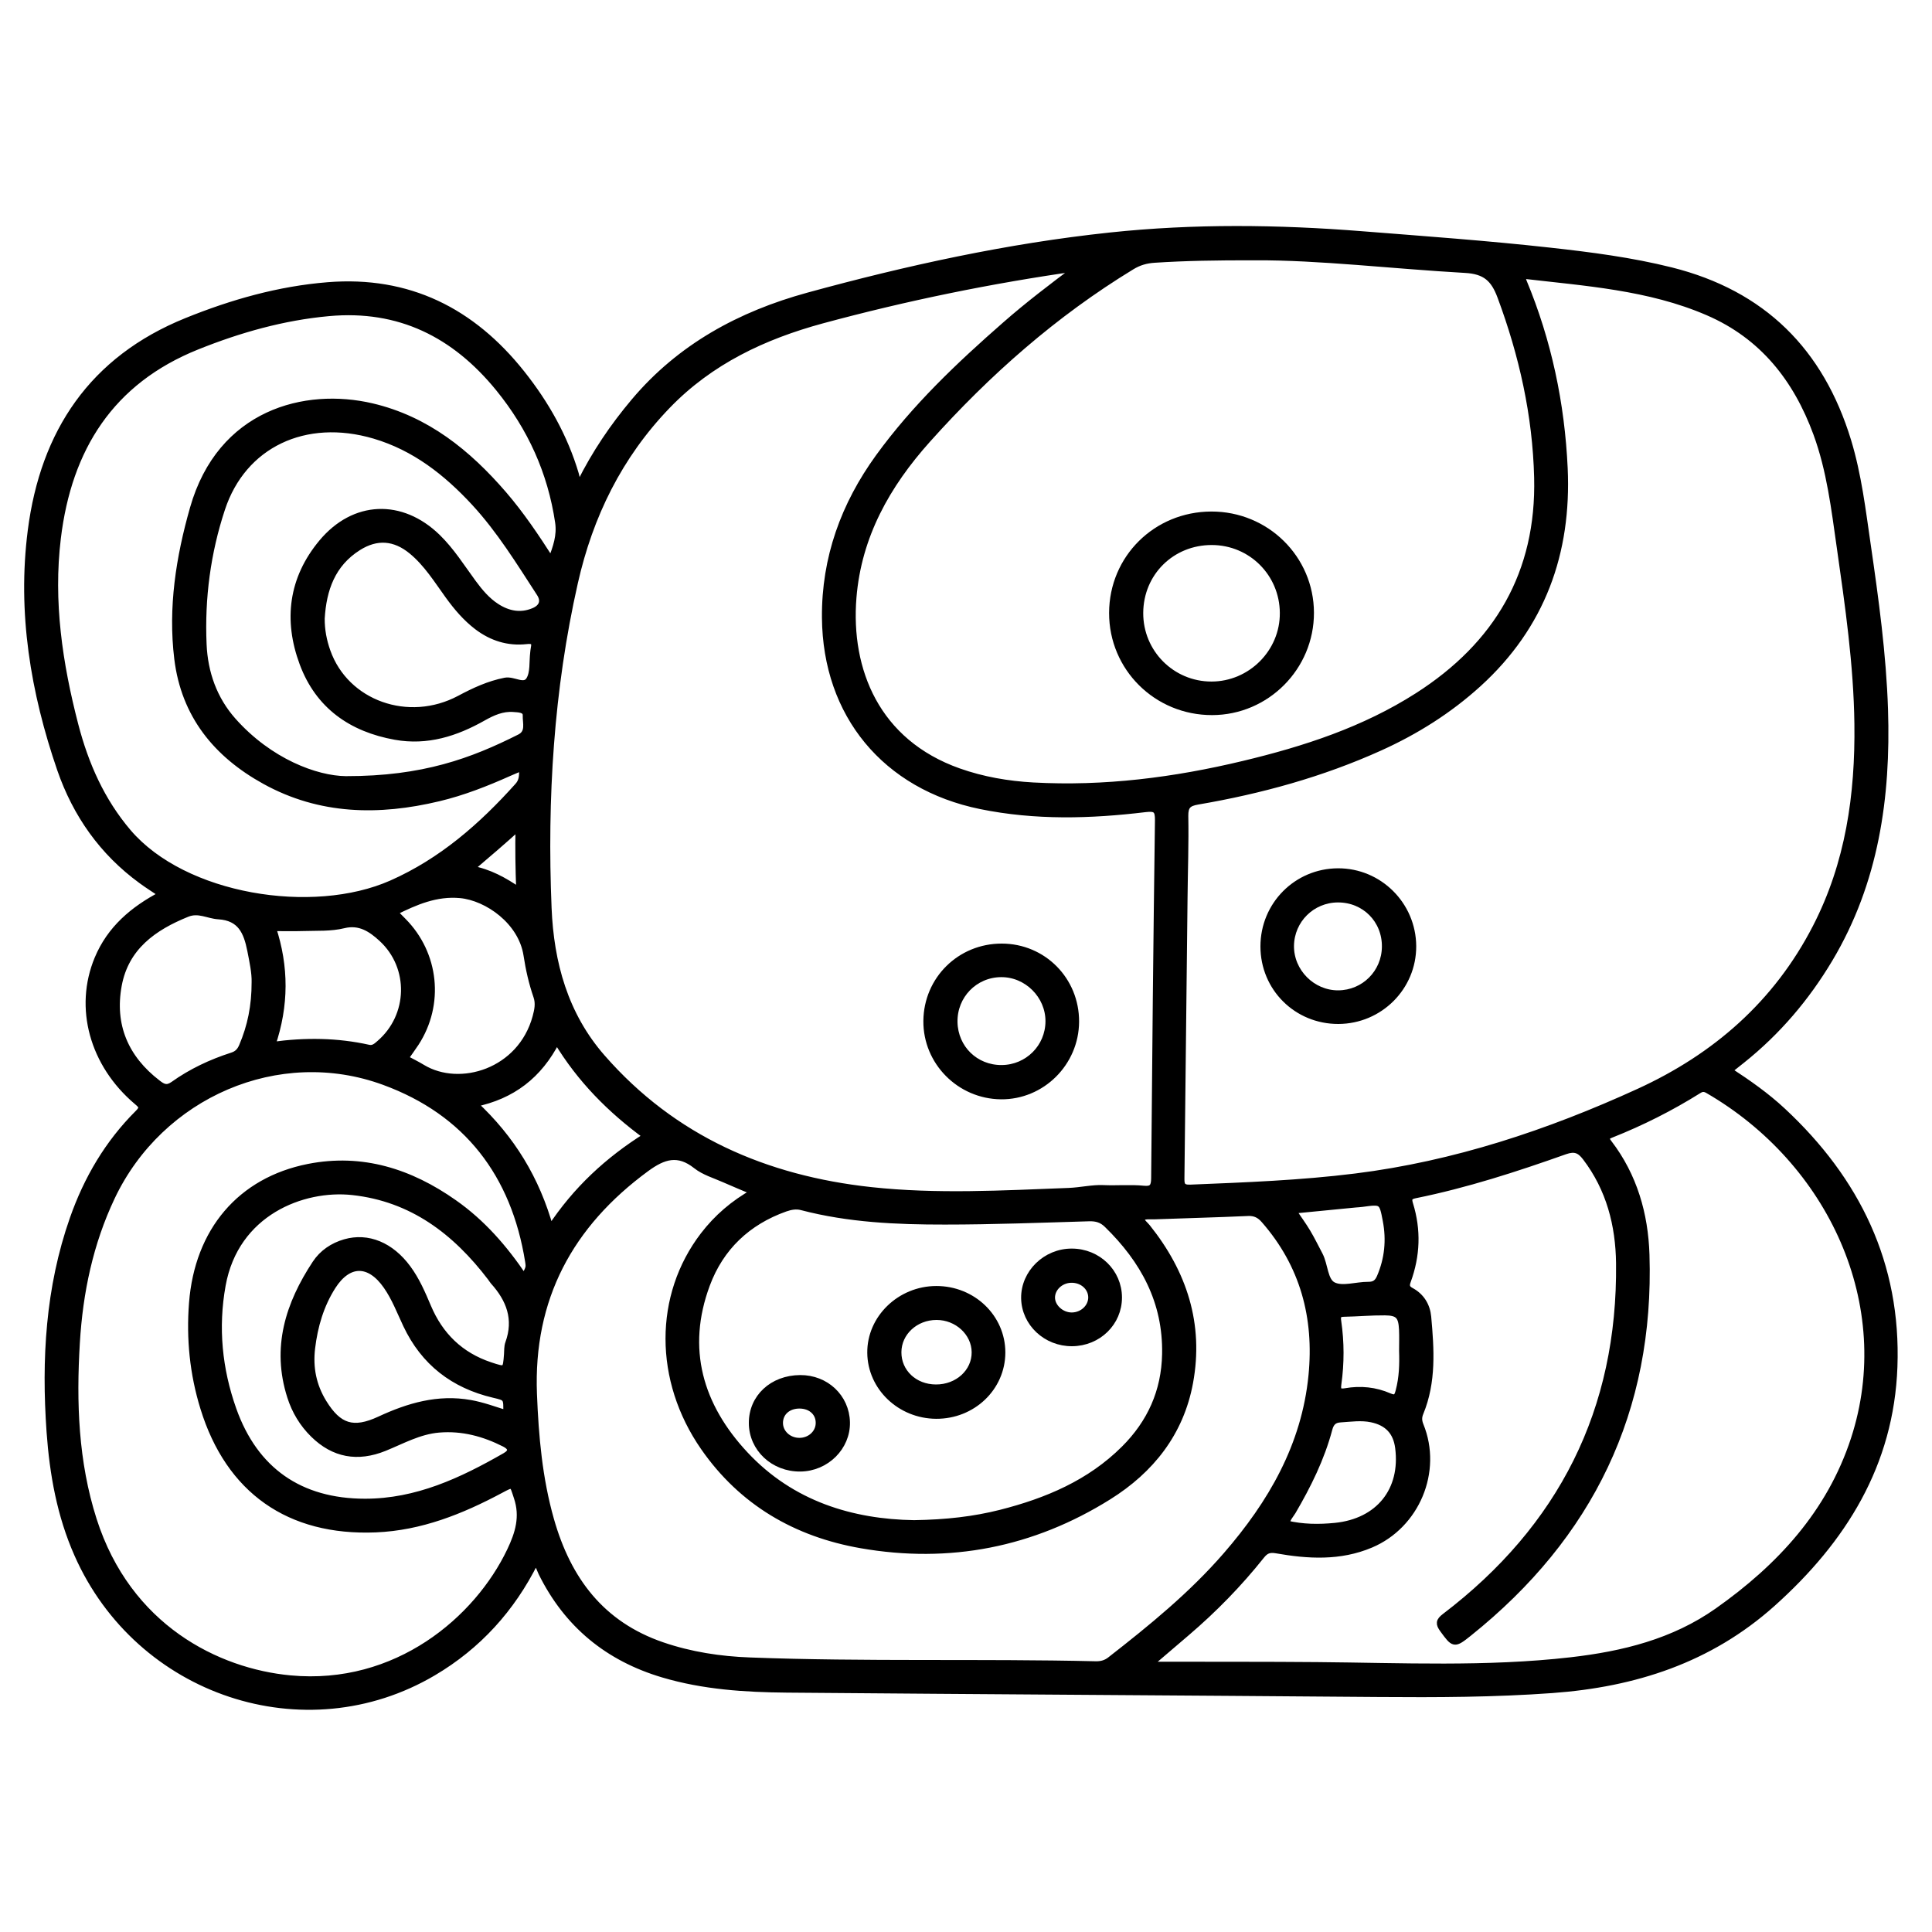<?xml version="1.0" encoding="utf-8"?>
<!-- Generator: Adobe Illustrator 23.0.0, SVG Export Plug-In . SVG Version: 6.00 Build 0)  -->
<svg version="1.0" xmlns="http://www.w3.org/2000/svg" xmlns:xlink="http://www.w3.org/1999/xlink" x="0px" y="0px"
	 viewBox="0 0 3000 3000" style="enable-background:new 0 0 3000 3000;" xml:space="preserve">
<style type="text/css">
	.st0{stroke:#000000;stroke-width:10;stroke-miterlimit:10;}
</style>
<g id="Layer_1">
</g>
<g id="Layer_2">
	<g>
		<path class="st0" d="M901,749.9c22.9-46,51-87.5,83.6-126.2c71.7-85.2,164.9-135.5,270.2-164.4c154.1-42.2,310.1-76.4,469.2-93.3
			c129.8-13.8,260-12.3,390.2-2c97.5,7.7,195.1,14.7,292.3,25.5c63.2,7,126.3,15.1,188.3,30.6c142.5,35.7,232.2,125.2,274.7,264.5
			c16.1,52.9,22.5,107.4,30.4,161.7c12.3,84.7,24,169.5,26.8,255.2c4.4,136.5-14.4,268-85.8,387.7
			c-35.9,60.2-80.7,112.9-135.6,156.8c-6.3,5-12.6,10-20.5,16.3c29.9,19.5,58.1,39.3,83.3,62.8c115.3,107.3,179.1,238.1,173.2,397.4
			c-5.5,151.1-78.9,268.7-189.1,367.4c-97.8,87.5-214.1,124.8-342.2,134.1c-89.6,6.5-179.3,6.8-269.1,6.1
			c-306.3-2.5-612.7-4.2-919-6.8c-64.9-0.6-129.5-4.7-192.4-23.4c-85.7-25.5-148.9-77.4-188.6-157.7c-2.7-5.5-3.8-12.2-10.1-16.3
			c-36.2,72.4-88.4,130.1-158,171.2c-199.2,117.6-457.4,31.5-552.5-183.5c-26.9-60.7-38.3-124.8-43-190.3
			c-7.9-112.3-1.7-223.3,36-330.7c21.8-62.1,54.4-117.6,101.1-164.1c8.6-8.5,5.9-11.5-1.8-18c-68.7-58.2-92.5-145.8-60.9-221.7
			c19.3-46.2,54.7-76.5,99.6-100c-11.3-7.7-21.8-14.2-31.7-21.5c-60.5-44.1-101.7-102.8-125.9-172.7
			C52.4,1074.5,31.8,950.9,48.1,824c19.6-152.6,95.1-266.1,241.6-325.4c70.6-28.6,143.4-49.3,219.5-55.4
			c125.2-10,223.9,39.7,300.9,136.6c37.5,47.2,66.6,98.7,83.8,156.7C895.2,740.5,894.7,745.8,901,749.9z M2362.8,427.5
			c1.3,4.3,1.8,7,2.8,9.5c38.7,92.9,59.1,190.1,63.7,290.1c6,131.1-34.8,244.8-133.8,334.8c-45.5,41.3-96.7,73.5-152.4,98.7
			c-90.6,41-185.8,67.1-283.5,83.8c-14.4,2.5-19.6,7-19.4,22.6c0.8,42.8-0.8,85.7-1.2,128.5c-1.6,144.2-3.1,288.3-4.8,432.5
			c-0.1,10.4-0.2,17.1,14.2,16.5c85.6-3.5,171.3-6.7,256.3-17.3c154-19.2,299.8-67.7,440.2-131.9
			c118.9-54.4,213.7-136.9,274.6-255.1c51.3-99.4,66.4-206.1,65-316.2c-1.2-92.2-14.4-183.4-27.4-274.4
			c-8.5-59.5-15.5-119.3-36.4-176.3c-31.3-85.3-83.8-151.8-168.6-188.4C2560.3,445.2,2461.6,439.1,2362.8,427.5z M1672.4,416.1
			c-134,19-265.8,46-395.9,81.2c-90.5,24.6-173.5,63.5-240.1,132.5c-75,77.7-120.6,170.8-144,274.7
			c-37.6,166.4-47.9,335.5-40.9,505.5c3.5,85.3,25.5,165.8,83.5,232.1c110.5,126.5,253.7,188.4,417.4,206.2
			c102.1,11.1,204.8,5.2,307.2,1.3c17.9-0.7,37.5-5.2,53.5-4.4c20.9,1,42.1-1.1,63,1c12.9,1.3,16.3-3.5,16.4-16.4
			c1.5-185.3,3.4-370.5,5.9-555.8c0.2-16.5-3.5-19.9-20-17.9c-85.4,10.3-170.6,12.7-255.7-4.7c-147.6-30.2-240.2-141.6-241.4-292.4
			c-0.7-92.5,29.4-175.1,83.1-249.2c56.1-77.3,125-142.7,196.6-205.3C1596.5,473.3,1634.2,444.7,1672.4,416.1z M1949.2,399.2
			c-61.5-0.1-108.9,0.7-156.3,3.8c-13.2,0.8-24.6,4.1-35.8,11c-119.7,72.9-223.6,164.5-316.8,268.6
			c-62.9,70.2-107.6,149.3-115.4,245.2c-9.1,112.9,36,224.8,163.7,270.1c37.3,13.2,76.2,19.9,115.6,22.1
			c110.7,6.1,219.5-7.8,327-33.6c94.9-22.7,187-52.7,270.1-105.8c123.8-79.2,189.6-190.7,185.9-339.2
			c-2.4-96.8-23.3-190.1-57.1-280.9c-10.2-27.4-23.3-40-55-41.7C2161.8,412.4,2048.9,398.7,1949.2,399.2z M1784.2,2585.3
			c11,0,17.1,0,23.2,0c79.3,0.2,158.7-0.1,238,0.6c131.3,1.1,262.8,7.5,393.8-7.5c81-9.3,159.3-28.4,227.6-76.5
			c96.9-68.3,174.8-152.6,212.2-267.2c68.2-209-36-431.5-227-541.9c-5.2-3-9.1-3-14.2,0.2c-43.2,27.1-88.7,50-136.1,68.8
			c-8.3,3.3-9,6-3.5,13.1c39.1,51.1,56.1,110.5,58.1,173.3c7.7,242.1-87.2,437-275.4,587.7c-23.1,18.5-23.2,17.6-40.4-5.8
			c-6.4-8.8-6.1-13,3-19.9c181.2-137.9,273.5-320.3,270.9-548.7c-0.7-59.3-15.2-115.7-52.3-164.3c-8.8-11.6-16.9-15-31.9-9.7
			c-76.3,27.1-153.3,52.1-232.8,68.2c-10,2-10.6,6-8.1,14.2c12.4,40.1,10.9,79.9-3.5,119.2c-2.6,7.1-2,11.4,5.3,15.3
			c15.9,8.6,24.7,23.1,26.3,40.6c4.5,50.2,7.9,100.6-12,148.8c-2.9,7.1-2.6,12.6,0.2,19.6c29,71.3-6.2,155-77,185
			c-48,20.3-97.4,17.3-146.8,8.6c-11-1.9-16.7,0.6-23.2,8.8c-34.7,43.6-73.5,83.3-115.9,119.5
			C1824.5,2551,1806.2,2566.5,1784.2,2585.3z M1771.6,1891.4c0.9,6.5,6.2,9.7,9.7,14.1c56.8,70.9,83,150.6,66.3,241.3
			c-14.4,78.2-60.5,136-126.2,177.1c-118.1,73.9-247.3,99.2-384.4,75.2c-100.8-17.6-184.8-66.2-244.1-151.6
			c-72.7-104.6-72.4-235.5-0.6-329.3c21-27.4,46.7-49.6,78.5-67.4c-16.7-7.1-31.5-13.1-46.1-19.6c-14.8-6.6-31.2-11.3-43.6-21.1
			c-28.2-22.4-50.7-15.3-77.5,4.3c-118.8,87.1-180.6,201.8-174.8,350.4c2.6,65.8,8.3,131,26.5,195.1c26.6,93.5,78.5,162.6,172.9,195
			c44.1,15.1,89.8,22.1,136.3,23.8c178.8,6.8,357.8,1.7,536.7,5.9c8.5,0.2,15.7-1.6,22.6-6.9c64-49.9,126.8-101,180.2-162.6
			c70.1-80.7,122.1-170.4,132.8-279c8.9-90.3-12.9-172.2-73.8-241.7c-7-8-14.3-11.7-25.4-11.2c-48.6,2.2-97.2,3.4-145.8,5.2
			C1785,1888.6,1777.9,1887.2,1771.6,1891.4z M813.8,1983.4c7.7-14.7,8.1-14.8,6.6-24.6c-21.6-135.4-95.3-231.8-223.8-278.9
			c-164.2-60.3-347.6,19.9-423,178.8c-34,71.7-49.9,147.7-54.6,226.3c-5.6,92.9-2.4,185.3,26.2,274.9
			c53.5,167.5,192.2,236,305.5,246.6c165.5,15.5,290.7-91.9,341.5-198.5c12.8-26.9,20.8-52.8,10.6-83.1c-7.2-21.3-5-22.1-25.8-11
			c-60.7,32.4-123.7,57.7-193.6,60.6c-134.5,5.5-227.8-60.2-267.3-188.1c-16.5-53.2-21.9-107.8-17.6-163
			c8.7-112.2,75-190.2,180.4-211.1c83.4-16.5,158.1,7.6,226,55.4C748.5,1898.2,783.1,1937.8,813.8,1983.4z M810.7,1191.7
			c-7.8,3.3-14.2,5.8-20.4,8.6c-35.4,15.8-71.4,30-109.2,39c-92.9,22.2-183.9,20.9-269.8-26.5c-75.2-41.5-125-102.5-135.7-190
			c-9.7-79.4,2.6-157.1,24.3-233.3C342.4,640.3,474.1,607,577.4,631.2c84.9,19.9,148.9,71.8,204.5,136.2
			c27.2,31.6,50.4,66.1,73.9,102.8c8-20.6,14.2-38.5,11.2-59.1C855.5,733,824.1,664,774.4,602.9c-68.3-83.8-154.2-127-264-117
			c-70.9,6.5-138.5,25.6-204.3,52C171.7,591.8,106.3,696.4,89.5,835.6c-11.9,98.5,2.5,195.1,27.2,290.3
			c15.9,61.1,40.7,117.5,82.3,166.4c86.9,101.8,286.6,133.7,409,79.6c78-34.5,140.2-89,196.3-151.6
			C811.2,1212.7,811.6,1203.7,810.7,1191.7z M1419.3,2365.5c50.6-0.8,93-5.7,134.7-16.2c71.6-18.2,138.3-46.3,191.6-99.4
			c40.7-40.5,62.8-89.2,63.9-147.3c1.6-81.5-33.7-145.9-90.4-201.1c-8.2-8-16.7-10.4-27.9-10.1c-74.7,2.2-149.3,5.1-224,5.1
			c-74.7,0.1-149.4-3.2-222.3-22.3c-8.7-2.3-17.1-0.7-25.5,2.2c-58.7,20.8-100.5,60.6-121.9,118.1c-37.2,99.9-10.9,188.7,59.5,264.1
			C1229.3,2336.1,1323.4,2364,1419.3,2365.5z M537,1210.2c120.6,0.2,196.6-28.2,270.1-65.2c15-7.6,9.2-22.6,9.6-34
			c0.4-9.9-11.5-9.8-19.2-10.4c-17.5-1.4-32.8,5.6-47.5,13.9c-42.3,23.9-86.7,38.1-136,29.3c-68.3-12.2-119.4-47.9-143.9-113.8
			c-25-67.1-17-131.5,29.8-187.6c50.1-60,123.3-62.6,179.2-8.4c21.8,21.2,37.7,46.8,55.5,71c10.4,14.1,21.5,27.4,36.3,37
			c18.1,11.7,37.5,15.5,57.8,7c12.7-5.3,17.6-15.3,9.3-27.9c-31.5-48.5-61.8-97.9-101.3-140.7c-43.5-47-92.7-85.6-155.2-104.1
			c-107.7-31.8-204.1,13.9-237,113.7c-22.5,68.1-31.8,138.7-28.7,210.4c1.9,44.4,16.3,85.4,46.3,119.1
			C418.3,1182.6,490.4,1209.7,537,1210.2z M566.6,2332.2c80.5,0.1,150.3-32.6,218.1-71.5c11.2-6.4,9.6-13.5-1.1-18.9
			c-32-16.2-65.4-25.3-101.9-22.3c-31,2.6-57.2,17.6-84.9,28.8c-41.4,16.7-78.3,10.3-110.1-21c-16.7-16.4-28.7-36.3-35.8-58.7
			c-24.3-75.9-2.8-143.5,39-206.8c10.7-16.2,26.8-27.1,45.8-32.6c35.4-10.2,71.3,4.5,97.5,40.2c13.5,18.3,22.4,39,31.2,59.8
			c18.8,44.6,50.5,75.5,96.6,90.9c24.7,8.2,24.7,8.1,26.6-17.1c0.4-5.8,0-11.9,1.9-17.2c13.6-37.4,1.7-68.4-23.5-96.2
			c-1.5-1.7-2.6-3.8-4-5.6c-54.6-71.6-121.9-123.2-214.6-133.3c-77.4-8.4-181.7,32.1-202,144.9c-11.9,65.9-5.5,130.4,16.7,193.1
			C395.7,2283.4,465.8,2332.1,566.6,2332.2z M499.2,960.4c-0.1,17.7,3.1,34.7,9,51.2c28.7,81,125.9,115.7,205.5,73.3
			c22.5-12,45.2-22.6,70.6-27.6c13.2-2.6,29.6,11.2,37.5-1.6c6.9-11.2,4.7-28,6.5-42.3c0.3-2.3,0.4-4.6,0.9-6.9
			c2.3-10.5-1.8-12.4-11.9-11.3c-28.2,3.1-53.6-4.9-76.3-22.1c-17.7-13.5-31.7-30.1-44.7-48c-17.6-24.3-33.4-50.1-57-69.5
			c-26.4-21.7-54.3-23.8-83.1-5.6C515.7,875.6,501.9,915.2,499.2,960.4z M395.7,1525c0.4-14.4-3.3-31.8-6.8-49.5
			c-5.7-28.5-15.1-50.9-49.7-53c-16.1-1-30.8-10.8-48.5-3.7c-52.4,21.1-95.6,51.9-106.6,110.9c-11.5,62.2,10.3,113.5,60.8,152.2
			c7.8,6,13.9,9.6,24.2,2.3c27.9-19.9,58.7-34.4,91.4-44.9c7.9-2.5,12.3-7.1,15.5-14.6C389.2,1593.9,395.8,1562,395.7,1525z
			 M612.4,1416.4c4.8,4.9,9.2,9.4,13.6,13.8c50.7,51,58.8,129.2,19.7,189.4c-5.3,8.1-11.1,15.9-16.6,23.8c9,4.8,18.2,9.3,26.9,14.6
			c58,34.9,152.7,6.5,175.9-78.7c2.8-10.5,5.2-21,1.3-32.3c-7.2-20.8-12-42.2-15.3-63.9c-8.1-52.5-61.2-89.5-103-93.5
			C677.1,1386.1,645.1,1400.2,612.4,1416.4z M786.4,2194.9c0.6-25,0.5-24.6-19.8-29.4c-62.3-14.7-108.2-49.9-135.8-108.4
			c-9.6-20.3-17.6-41.6-30.6-60.2c-26.3-37.9-59-38-83.7,0.5c-18.6,29.2-28.1,61.8-32.2,96.1c-3.6,30.4,2,58.3,18,84.4
			c23.5,38.2,46.4,45.3,87.2,26.4c44.8-20.8,90.6-34.4,141-25.4C749.4,2182.3,767.2,2188.9,786.4,2194.9z M422.6,1622.9
			c51.5-7.1,100.9-6.5,149.9,4.4c7.3,1.6,12-2.8,16.8-7c49.6-42.5,51.5-118.7,3.6-162.8c-16.4-15.1-34.2-27.2-59.2-21.1
			c-20.3,5-41.4,3.6-62.2,4.3c-15.8,0.5-31.6,0.1-47.9,0.1C443.5,1501.1,443.6,1561.2,422.6,1622.9z M854.5,1907.7
			c40.2-61,89.8-106.4,148.9-143.6C948,1723.5,901,1676.4,864.6,1616c-27.6,53.8-69.1,85.8-128,97.9
			C794.7,1768,833.1,1830.9,854.5,1907.7z M1997.6,2366c25.1,6,50.5,6.2,75.6,3.7c67.8-6.8,106.7-55.5,98.2-121.6
			c-3.2-24.9-16.9-39.3-41.6-44.5c-16.2-3.4-32.2-0.9-48.4,0.1c-10.2,0.6-14.9,5.5-17.5,15.3c-12.1,45.6-32.9,87.5-56.6,128
			C2003.8,2352.8,1998.5,2357.8,1997.6,2366z M2007.5,1879.5c8.7,12.9,16.2,23.1,22.7,34c6.8,11.4,12.6,23.4,18.8,35.1
			c8.3,15.7,7.5,40.4,21.2,47.2c14.4,7.2,36-0.5,54.4-0.4c9.7,0.1,14.5-3.6,18.2-12.1c12.3-28.5,15.1-58,9.3-88.2
			c-5.7-30.3-6.3-30.2-37.1-26c-3.4,0.5-6.9,0.6-10.3,0.9C2073.2,1873.1,2041.7,1876.2,2007.5,1879.5z M2177.5,2097.7
			c0-11,0.4-22-0.1-33c-1-21.2-6-27-26.8-27.2c-21.4-0.2-42.8,1.8-64.2,2.2c-9.6,0.2-9.7,5-8.7,12.3c4.7,32.3,4.7,64.6,0.2,96.9
			c-1.4,10.3,0.7,13.5,11.4,11.7c23.3-4.1,46.3-1.8,68,7.7c10.3,4.5,12.6,0.3,14.8-8.4C2177.6,2139.3,2178.2,2118.5,2177.5,2097.7z
			 M805.5,1284.2c-24.1,21.8-47.9,42.2-74.5,64.8c29,5.4,51.4,18,75.6,34.4C805.3,1348.5,804.8,1316.7,805.5,1284.2z"/>
		<path class="st0" d="M2078.2,1585c-64.6,0.2-116-50.9-116-115.4c0-64.4,51.3-116.1,115.5-116.3c63.8-0.2,116,51.7,116.4,115.8
			C2194.4,1532.9,2142.4,1584.8,2078.2,1585z M2077.6,1396.3c-40.4,0.1-72.8,32.2-73.3,72.4c-0.4,40.3,33.4,74.3,73.7,74.1
			c40.3-0.2,72.5-32.4,72.8-72.8C2151.2,1428.5,2119.1,1396.2,2077.6,1396.3z"/>
		<path class="st0" d="M1555.5,1470.2c64.3,0,115.4,51.6,115.1,116.3c-0.3,64-52.9,116.2-116.4,115.5
			c-64.1-0.7-116-53.2-115.4-116.8C1439.4,1520.9,1490.9,1470.1,1555.5,1470.2z M1555.5,1658.8c40.4-0.3,72.7-32.6,72.9-72.8
			c0.2-40.3-33.8-74.1-74.1-73.7c-41,0.4-73.2,33.6-72.5,74.8C1482.6,1627.9,1514.7,1659.1,1555.5,1658.8z"/>
		<path class="st0" d="M1881,799.3c85.2-0.2,154.1,67.8,154.3,152.1c0.2,84.6-68.7,153.9-153.1,154c-86.1,0.2-155.2-68.4-155-153.7
			C1727.4,866.7,1795.2,799.5,1881,799.3z M1881.9,841.3c-62.5-0.2-111.4,48.1-111.7,110.4c-0.3,61.7,49.4,111.6,110.9,111.6
			c61.3,0,111.8-50.7,111.2-111.7C1991.9,890.3,1942.9,841.5,1881.9,841.3z"/>
		<path class="st0" d="M1453.8,2001.9c56.7-0.1,102.3,43.8,102.3,98.3c-0.1,54.6-45.9,98.3-102.6,97.9
			c-55.8-0.4-101.3-43.9-101.8-97.4C1351.1,2047,1397.6,2002,1453.8,2001.9z M1453.2,2154.8c33.9,0.2,60.9-24.4,60.6-55.2
			c-0.3-30.2-27.4-55.1-59.7-55c-32.9,0.1-59.2,24.5-59.4,55C1394.5,2130.7,1419.9,2154.7,1453.2,2154.8z"/>
		<path class="st0" d="M1242.4,2140.2c40-0.3,71.5,29.4,72.4,68.2c0.9,38.6-31.9,71.2-72,71.6c-41.6,0.5-75-30.9-75-70.4
			C1167.7,2170,1199.4,2140.5,1242.4,2140.2z M1242.1,2182.2c-18.2-0.3-31.1,10.9-31.3,27c-0.2,15.7,13.5,28.5,30.5,28.5
			c16.3,0,29.6-11.8,30.3-26.9C1272.4,2194.4,1260,2182.5,1242.1,2182.2z"/>
		<path class="st0" d="M1737.2,2014.6c0.1,39.2-31.9,70.5-72.4,70.8c-40.4,0.3-73.6-30.9-74.2-69.6c-0.5-39.2,33.3-72.2,73.8-72
			C1704.8,1943.9,1737.1,1975.4,1737.2,2014.6z M1694.8,2013.9c-0.5-15.6-14.6-27.6-31.9-27c-16.2,0.5-29.6,13.1-29.7,27.9
			c0,14.9,15,28.5,31.4,28.2C1681.5,2042.7,1695.2,2029.5,1694.8,2013.9z"/>
	</g>
</g>
</svg>
